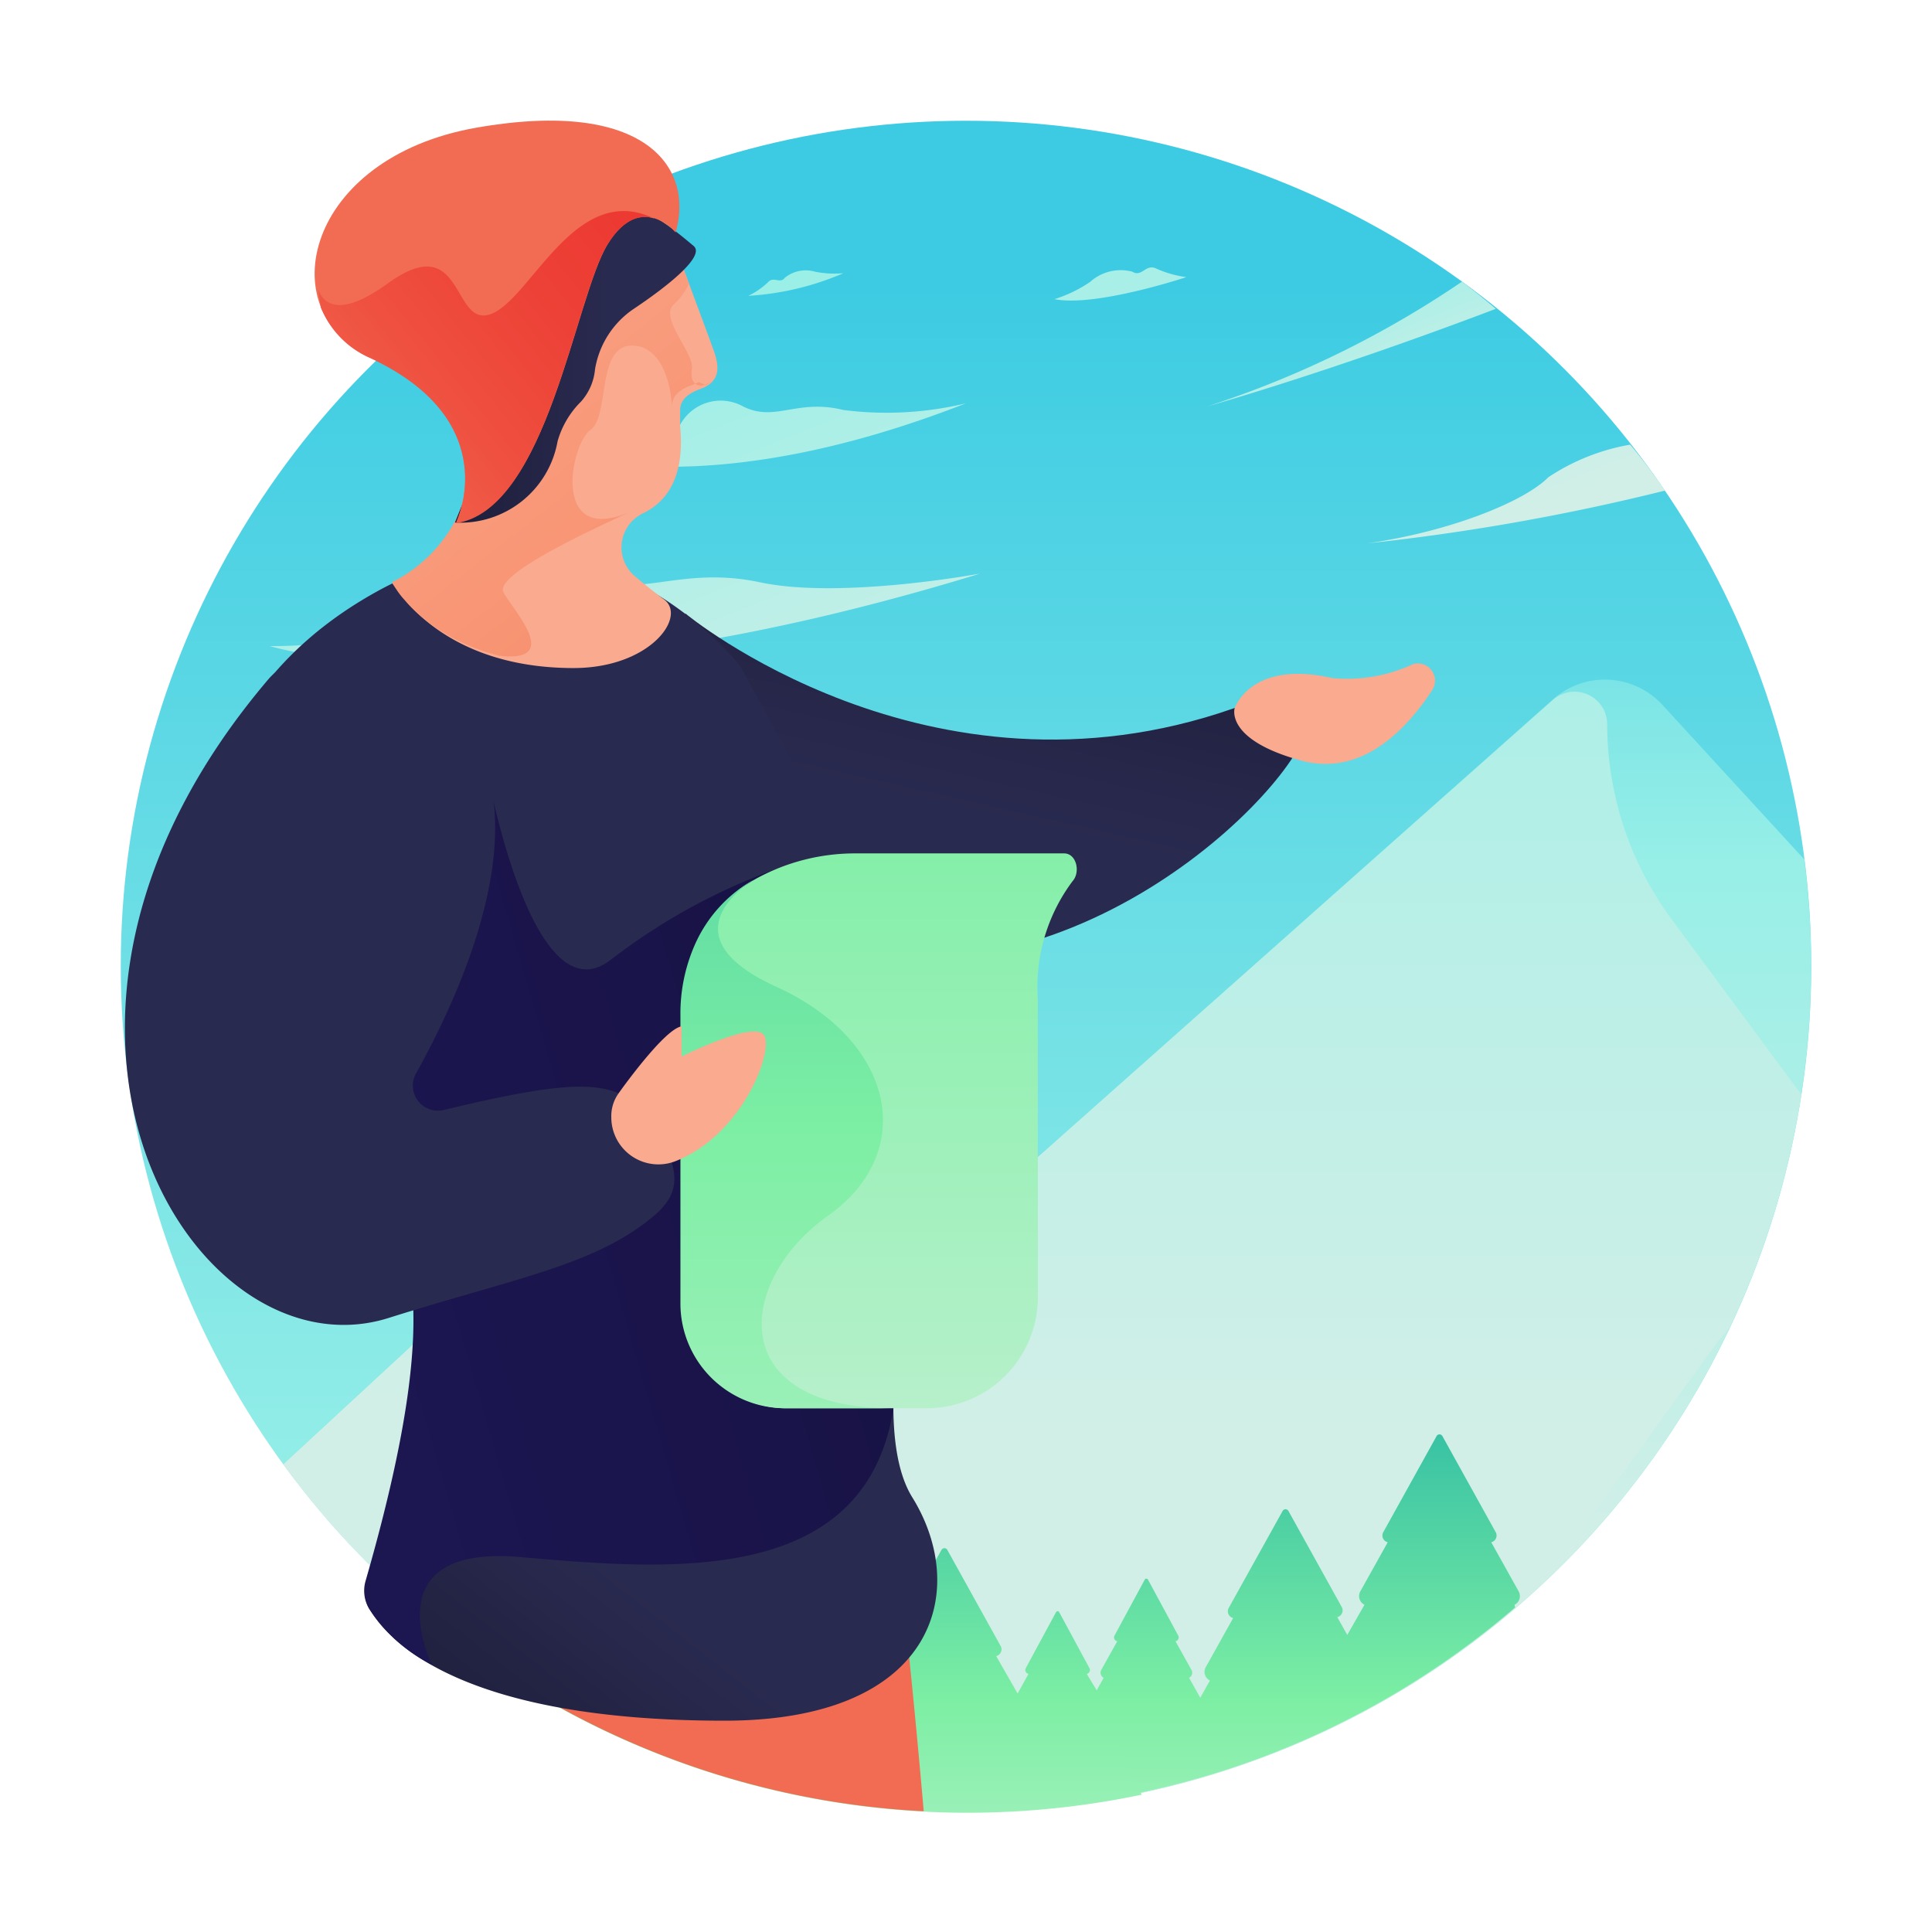 <svg id="Layer_1" data-name="Layer 1" xmlns="http://www.w3.org/2000/svg" xmlns:xlink="http://www.w3.org/1999/xlink" viewBox="0 0 64 64"><defs><style>.cls-1{fill:url(#linear-gradient);}.cls-2{fill:url(#linear-gradient-2);}.cls-3{fill:url(#linear-gradient-3);}.cls-4{fill:url(#linear-gradient-4);}.cls-5{fill:url(#linear-gradient-5);}.cls-6{fill:url(#linear-gradient-6);}.cls-7{fill:url(#linear-gradient-7);}.cls-8{fill:url(#linear-gradient-8);}.cls-9{fill:url(#linear-gradient-9);}.cls-10{fill:url(#linear-gradient-10);}.cls-11{fill:url(#linear-gradient-11);}.cls-12{fill:url(#linear-gradient-12);}.cls-13{fill:url(#linear-gradient-13);}.cls-14{fill:url(#linear-gradient-14);}.cls-15{fill:#f16c52;}.cls-16{fill:url(#linear-gradient-15);}.cls-17{fill:url(#linear-gradient-16);}.cls-18{fill:url(#linear-gradient-17);}.cls-19{fill:url(#linear-gradient-18);}.cls-20{fill:#d7e8f9;}.cls-21{fill:url(#linear-gradient-19);}.cls-22{fill:url(#linear-gradient-20);}.cls-23{fill:#292a4f;}.cls-24{fill:#f9aa8f;}.cls-25{fill:url(#linear-gradient-21);}.cls-26{fill:url(#linear-gradient-22);}.cls-27{fill:url(#linear-gradient-23);}</style><linearGradient id="linear-gradient" x1="32" y1="97.25" x2="32" y2="9.14" gradientUnits="userSpaceOnUse"><stop offset="0" stop-color="#d1efe7"/><stop offset="0.53" stop-color="#97efe7"/><stop offset="1" stop-color="#3ccbe3"/></linearGradient><linearGradient id="linear-gradient-2" x1="34.7" y1="51.08" x2="34.7" y2="8.62" xlink:href="#linear-gradient"/><linearGradient id="linear-gradient-3" x1="18.03" y1="46.48" x2="18.03" y2="-18.8" xlink:href="#linear-gradient"/><linearGradient id="linear-gradient-4" x1="37.81" y1="47.44" x2="37.81" y2="-27.81" xlink:href="#linear-gradient"/><linearGradient id="linear-gradient-5" x1="42.66" y1="66.82" x2="42.66" y2="46.3" gradientUnits="userSpaceOnUse"><stop offset="0" stop-color="#caf1d8"/><stop offset="0.51" stop-color="#7defa4"/><stop offset="1" stop-color="#2fbca4"/></linearGradient><linearGradient id="linear-gradient-6" x1="27.77" y1="66.61" x2="27.77" y2="46.5" xlink:href="#linear-gradient-5"/><linearGradient id="linear-gradient-7" x1="16.13" y1="57.29" x2="16.13" y2="52.63" xlink:href="#linear-gradient-5"/><linearGradient id="linear-gradient-8" x1="45.68" y1="13.98" x2="41.97" y2="4.7" xlink:href="#linear-gradient"/><linearGradient id="linear-gradient-9" x1="50.21" y1="17.12" x2="42.31" y2="-2.64" xlink:href="#linear-gradient"/><linearGradient id="linear-gradient-10" x1="23.71" y1="27.69" x2="11.71" y2="-2.31" xlink:href="#linear-gradient"/><linearGradient id="linear-gradient-11" x1="29.87" y1="25.23" x2="17.87" y2="-4.77" xlink:href="#linear-gradient"/><linearGradient id="linear-gradient-12" x1="41.53" y1="20.56" x2="29.53" y2="-9.44" xlink:href="#linear-gradient"/><linearGradient id="linear-gradient-13" x1="999.79" y1="21.94" x2="999.79" y2="-39.6" gradientTransform="matrix(-1, 0, 0, 1, 1018.22, 0)" xlink:href="#linear-gradient-5"/><linearGradient id="linear-gradient-14" x1="32.3" y1="24.26" x2="20.3" y2="-5.74" xlink:href="#linear-gradient"/><linearGradient id="linear-gradient-15" x1="18.25" y1="54.01" x2="21.99" y2="46.87" gradientUnits="userSpaceOnUse"><stop offset="0" stop-color="#f16c52"/><stop offset="0.03" stop-color="#f16850"/><stop offset="0.23" stop-color="#ef5140"/><stop offset="0.45" stop-color="#ed4036"/><stop offset="0.7" stop-color="#ec362f"/><stop offset="1" stop-color="#ec332d"/></linearGradient><linearGradient id="linear-gradient-16" x1="33.93" y1="18.4" x2="30.87" y2="31.93" gradientUnits="userSpaceOnUse"><stop offset="0" stop-color="#1e1f3b"/><stop offset="0.63" stop-color="#292a4f"/></linearGradient><linearGradient id="linear-gradient-17" x1="8.41" y1="52.88" x2="16.27" y2="42.83" xlink:href="#linear-gradient-16"/><linearGradient id="linear-gradient-18" x1="11.64" y1="41.32" x2="47.63" y2="30.81" gradientUnits="userSpaceOnUse"><stop offset="0" stop-color="#1c1651"/><stop offset="1" stop-color="#130f38"/></linearGradient><linearGradient id="linear-gradient-19" x1="29.13" y1="54" x2="29.13" y2="-2.05" xlink:href="#linear-gradient-5"/><linearGradient id="linear-gradient-20" x1="26.09" y1="62" x2="26.09" y2="13.75" xlink:href="#linear-gradient-5"/><linearGradient id="linear-gradient-21" x1="23.48" y1="21.18" x2="11.31" y2="5.6" gradientUnits="userSpaceOnUse"><stop offset="0" stop-color="#f78e6b"/><stop offset="1" stop-color="#f9aa8f"/></linearGradient><linearGradient id="linear-gradient-22" x1="15.11" y1="11.7" x2="23.05" y2="11.7" xlink:href="#linear-gradient-16"/><linearGradient id="linear-gradient-23" x1="10.13" y1="15.83" x2="27.59" y2="1.67" xlink:href="#linear-gradient-15"/></defs><title>story telling</title><circle class="cls-1" cx="32" cy="32" r="28"/><path class="cls-2" d="M32,60A28,28,0,0,0,59.77,28.47l-4.7-5.12a2.59,2.59,0,0,0-3.63-.18L33.26,39.33a1.62,1.62,0,0,1-2.17,0l-4.61-4.25a1.89,1.89,0,0,0-2.56,0L9.39,48.51A28,28,0,0,0,32,60Z"/><path class="cls-3" d="M23.9,39.39a5.2,5.2,0,0,0,1.36-3.51v-.22a.8.8,0,0,0-1.33-.6h0L9.39,48.51a28.1,28.1,0,0,0,10.79,8.87l6.5-9.83-2.85-3.33A3.65,3.65,0,0,1,23.9,39.39Z"/><path class="cls-4" d="M55.36,30.43A10.89,10.89,0,0,1,53.24,24a1.08,1.08,0,0,0-1.79-.82h0L33.74,38.9l-17.8,16a28,28,0,0,0,35.23-2.54l5.69-7.86c.13-.18.29-.35.43-.52a27.8,27.8,0,0,0,2.38-7.72Z"/><path class="cls-5" d="M50.17,53.16a.32.32,0,0,0,.14-.44l-.91-1.63h0a.23.23,0,0,0,.15-.33l-1.77-3.19a.11.11,0,0,0-.19,0l-1.77,3.19a.23.23,0,0,0,.15.33h0l-.91,1.63a.32.32,0,0,0,.14.44l-.57,1-.33-.59h0a.23.23,0,0,0,.15-.33l-1.77-3.19a.11.11,0,0,0-.19,0L40.7,53.27a.23.23,0,0,0,.15.33h0l-.91,1.63a.32.32,0,0,0,.14.44l-.32.57-.37-.66a.19.19,0,0,0,.08-.26l-.53-.95h0a.13.13,0,0,0,.09-.19l-1-1.85a.06.06,0,0,0-.11,0l-1,1.85a.13.13,0,0,0,.09.19h0l-.53.95a.19.19,0,0,0,.08.26l-.69,1.24a.26.26,0,0,0,.08.34L35,58.73a.36.36,0,0,0,.23.52,11.9,11.9,0,0,0,1.91.26,27.89,27.89,0,0,0,13.05-6.26Z"/><path class="cls-6" d="M37.18,57.89l-.69-1.24a.19.19,0,0,0,.08-.26L36,55.45h0a.13.13,0,0,0,.09-.19l-1-1.85a.06.06,0,0,0-.11,0l-1,1.85a.13.13,0,0,0,.09.19h0l-.36.65L33,54.86h0a.23.23,0,0,0,.15-.33l-1.77-3.19a.11.11,0,0,0-.19,0L29.4,54.52a.23.23,0,0,0,.15.33h0l-.48.86-1-1.83a.32.32,0,0,0,.14-.44l-.91-1.63h0a.23.23,0,0,0,.15-.33l-1.77-3.19a.11.11,0,0,0-.19,0l-1.77,3.19a.23.23,0,0,0,.15.33h0l-.91,1.63a.32.32,0,0,0,.14.44l-.57,1-.33-.59h0a.23.23,0,0,0,.15-.33L20.54,50.8a.11.11,0,0,0-.19,0L18.57,54a.23.23,0,0,0,.15.33h0L17.82,56a.31.31,0,0,0,0,.16,28,28,0,0,0,20,3.29l-.65-1.18A.26.26,0,0,0,37.18,57.89Z"/><path class="cls-7" d="M17.18,55.76l-.36-.65h0a.13.13,0,0,0,.09-.19l-1-1.85a.06.06,0,0,0-.11,0l-.69,1.24Q16.1,55.08,17.18,55.76Z"/><path class="cls-8" d="M48.43,9.33A33.08,33.08,0,0,1,40,13.46s4-1.12,9.55-3.23Q49,9.76,48.43,9.33Z"/><path class="cls-9" d="M54,14.73a7.06,7.06,0,0,0-2.71,1.08c-.8.81-3.26,1.8-6,2.19a72.94,72.94,0,0,0,9.87-1.75C54.79,15.73,54.42,15.22,54,14.73Z"/><path class="cls-10" d="M32.47,19s-4.61.86-7.29.29-4.09.61-5.9-.19a3.2,3.2,0,0,0-3.88,1c-.51.76-1.87,0-2.9.68s-3.57.62-3.57.62S16.71,23.84,32.47,19Z"/><path class="cls-11" d="M32,13.36a11.24,11.24,0,0,1-4.07.22c-1.54-.38-2.26.42-3.32-.12a1.53,1.53,0,0,0-2.12.69c-.24.52-1.05,0-1.59.47a3.86,3.86,0,0,1-2,.43S23.44,16.71,32,13.36Z"/><path class="cls-12" d="M39.3,9.18s-3,1-4.37.73a4.47,4.47,0,0,0,1.18-.57A1.51,1.51,0,0,1,37.51,9c.32.2.44-.28.8-.1A3.58,3.58,0,0,0,39.3,9.18Z"/><path class="cls-13" d="M20.61,10s-3,1-4.37.73a4.47,4.47,0,0,0,1.18-.57,1.51,1.51,0,0,1,1.4-.29c.32.2.44-.28.8-.1A3.58,3.58,0,0,0,20.61,10Z"/><path class="cls-14" d="M24.79,9.8a9.36,9.36,0,0,0,3.15-.75A3.27,3.27,0,0,1,27,9a1.1,1.1,0,0,0-1,.2c-.16.22-.38-.07-.57.16A2.62,2.62,0,0,1,24.79,9.8Z"/><path class="cls-15" d="M29.13,46.65H14.3L15,54.23A27.86,27.86,0,0,0,30.6,60C29.84,51.27,29.13,46.65,29.13,46.65Z"/><path class="cls-16" d="M13.07,50.86l-.33,1.45a28,28,0,0,0,10,6.11c.63-2.21,1.17-4.35,1.56-6.35L19.1,50.36Z"/><path id="_Path_" data-name="&lt;Path&gt;" class="cls-17" d="M22.7,20.32S30.75,27,40.85,23.47c.82-.29,1.65-.52,2.26.09l0,0c.53.53.28.54-.08,1.19-1.66,3-10.22,10.41-19.14,5.26"/><path id="_Path_2" data-name="&lt;Path&gt;" class="cls-18" d="M24,57c-8.65,0-11.1-2.58-11.76-3.7a1.17,1.17,0,0,1-.11-.91c4.51-15.64-1.74-12.54-4.6-16.19,0,0-4.66-11.33,5-16.63,7.1-3.88,12,2.51,12,2.51l7.31,13.4S28.16,46.28,30.22,49.6C32.13,52.68,31,57,24,57Z"/><path class="cls-19" d="M29.13,39.28l-3.4-10.5a20.19,20.19,0,0,0-5.48,3c-2.65,2.09-4.15-6.41-4.15-6.41L10.9,38.48c2.4,1.32,4.25,3.35,1.21,13.89a1.17,1.17,0,0,0,.11.91,5.36,5.36,0,0,0,2.09,1.87h0s-2-4,2.93-3.57,11.43,1,12.36-4.94h0a21.72,21.72,0,0,1,.32-3.57C29.93,40.1,29.13,39.28,29.13,39.28Z"/><path class="cls-20" d="M22.58,33.13s0,0,0,0Z"/><path class="cls-21" d="M35.25,28.27H28.39a6.83,6.83,0,0,0-3.31.82,4.59,4.59,0,0,0-2,2.19,5.65,5.65,0,0,0-.48,2.34v9.57A3.47,3.47,0,0,0,26,46.65h4.67A3.68,3.68,0,0,0,34.38,43V33.11a5.85,5.85,0,0,1,1.15-3.92C35.8,28.89,35.66,28.27,35.25,28.27Z"/><path class="cls-22" d="M26,46.65h3.55c-5.58,0-5.14-4.24-2.13-6.37s2.21-5.81-1.7-7.59c-3.57-1.62-1.19-3.27-.75-3.55a4.6,4.6,0,0,0-1.95,2.15,5.65,5.65,0,0,0-.48,2.34v9.57A3.47,3.47,0,0,0,26,46.65Z"/><path id="_Path_3" data-name="&lt;Path&gt;" class="cls-23" d="M8.9,22.49C-.9,34,6.45,45.68,12.87,43.66c4.09-1.29,6.63-1.71,8.55-3.19.88-.67,1.28-1.3.51-2.7h0c0-.27.13.24,0,0-1.08-2.07-2.14-2.22-7.23-1a.83.83,0,0,1-.92-1.21c1.42-2.55,3.66-7.45,2.08-10.79C13.64,20.08,9.77,21.47,8.9,22.49Z"/><path id="_Path_4" data-name="&lt;Path&gt;" class="cls-24" d="M40.9,23.46s.53-1.61,3.22-1A5.16,5.16,0,0,0,46.81,22a.57.57,0,0,1,.64.85c-.84,1.29-2.3,2.86-4.29,2.36C40.56,24.52,40.9,23.46,40.9,23.46Z"/><path class="cls-24" d="M23.53,11.3l-1.8-4.86,0-.86a.71.71,0,0,0-.95-.45c-2.36,1-8.8,3.27-6.57,7.12,0,0,1.39,2.47,1.33,3.95a1.68,1.68,0,0,1-.15.62h0l0,.06A4.8,4.8,0,0,1,13,19.28s1.44,2.85,6,2.85c2.54,0,3.76-1.7,3-2.27-.29-.22-.64-.49-1-.8A1.25,1.25,0,0,1,21.31,17c1-.49,1.35-1.51,1.22-2.88,0-.17,0-.35,0-.53v0c0-.4.35-.59.71-.72C24.1,12.54,23.68,11.75,23.53,11.3Z"/><path class="cls-25" d="M23.39,12.76l.13-.09h0c-.39.23-.68.06-.6-.46s-1.09-1.67-.6-2.13a2.08,2.08,0,0,0,.5-.68l-.42-1.13-7.13,6.48c0,.13.07.25.1.38h0c0,.12.05.24.07.35v0c0,.11,0,.22,0,.32v0a2.71,2.71,0,0,1,0,.32,1.68,1.68,0,0,1-.15.62h0l0,.06A4.8,4.8,0,0,1,13,19.28v0h0l0,.05h0l.06.09h0l.08.12h0c.06.09.14.2.24.31h0l.16.18h0a5.56,5.56,0,0,0,.42.4h0a5.93,5.93,0,0,0,.56.42h0l.33.2h0a6.64,6.64,0,0,0,.76.37h0l.43.16h0l.48.14c2.13.25.5-1.48.16-2.09s3.06-2.14,4.16-2.66c-2.6,1.1-1.94-2.26-1.28-2.73s.17-2.89,1.45-2.79c1,.08,1.22,1.45,1.25,2h0c0-.39.35-.59.71-.71l.18-.08Z"/><path class="cls-26" d="M21.65,7.23s0-.2,1.33.92c.39.34-.89,1.35-2,2.09a3,3,0,0,0-1.27,2,1.86,1.86,0,0,1-.46,1.06,3,3,0,0,0-.78,1.32,3.27,3.27,0,0,1-3.4,2.69l2.2-5.44.54-5.5.55-.26"/><path class="cls-24" d="M20.49,36.22S22,34.08,22.58,34V35s2.36-1.19,2.72-.72-.68,3.3-2.91,4.18A1.56,1.56,0,0,1,20.25,37,1.29,1.29,0,0,1,20.49,36.22Z"/><path class="cls-15" d="M15.11,17.3s1.66-3.37-2.85-5.47c-3.33-1.55-2.12-6.61,3.52-7.6S23,5.58,22.38,7.7c0,0-1.16-1.39-2.25.39S18.14,16.86,15.11,17.3Z"/><path class="cls-27" d="M21.65,7.23C19.06,6,17.59,9.9,16.27,10.4s-.87-2.87-3.44-1c-1.53,1.1-2.08.71-2.29.2l.09.59a3.09,3.09,0,0,0,1.63,1.67c4.51,2.1,2.85,5.47,2.85,5.47,3-.44,3.92-7.43,5-9.21C20.67,7.21,21.23,7.11,21.65,7.23Z"/></svg>